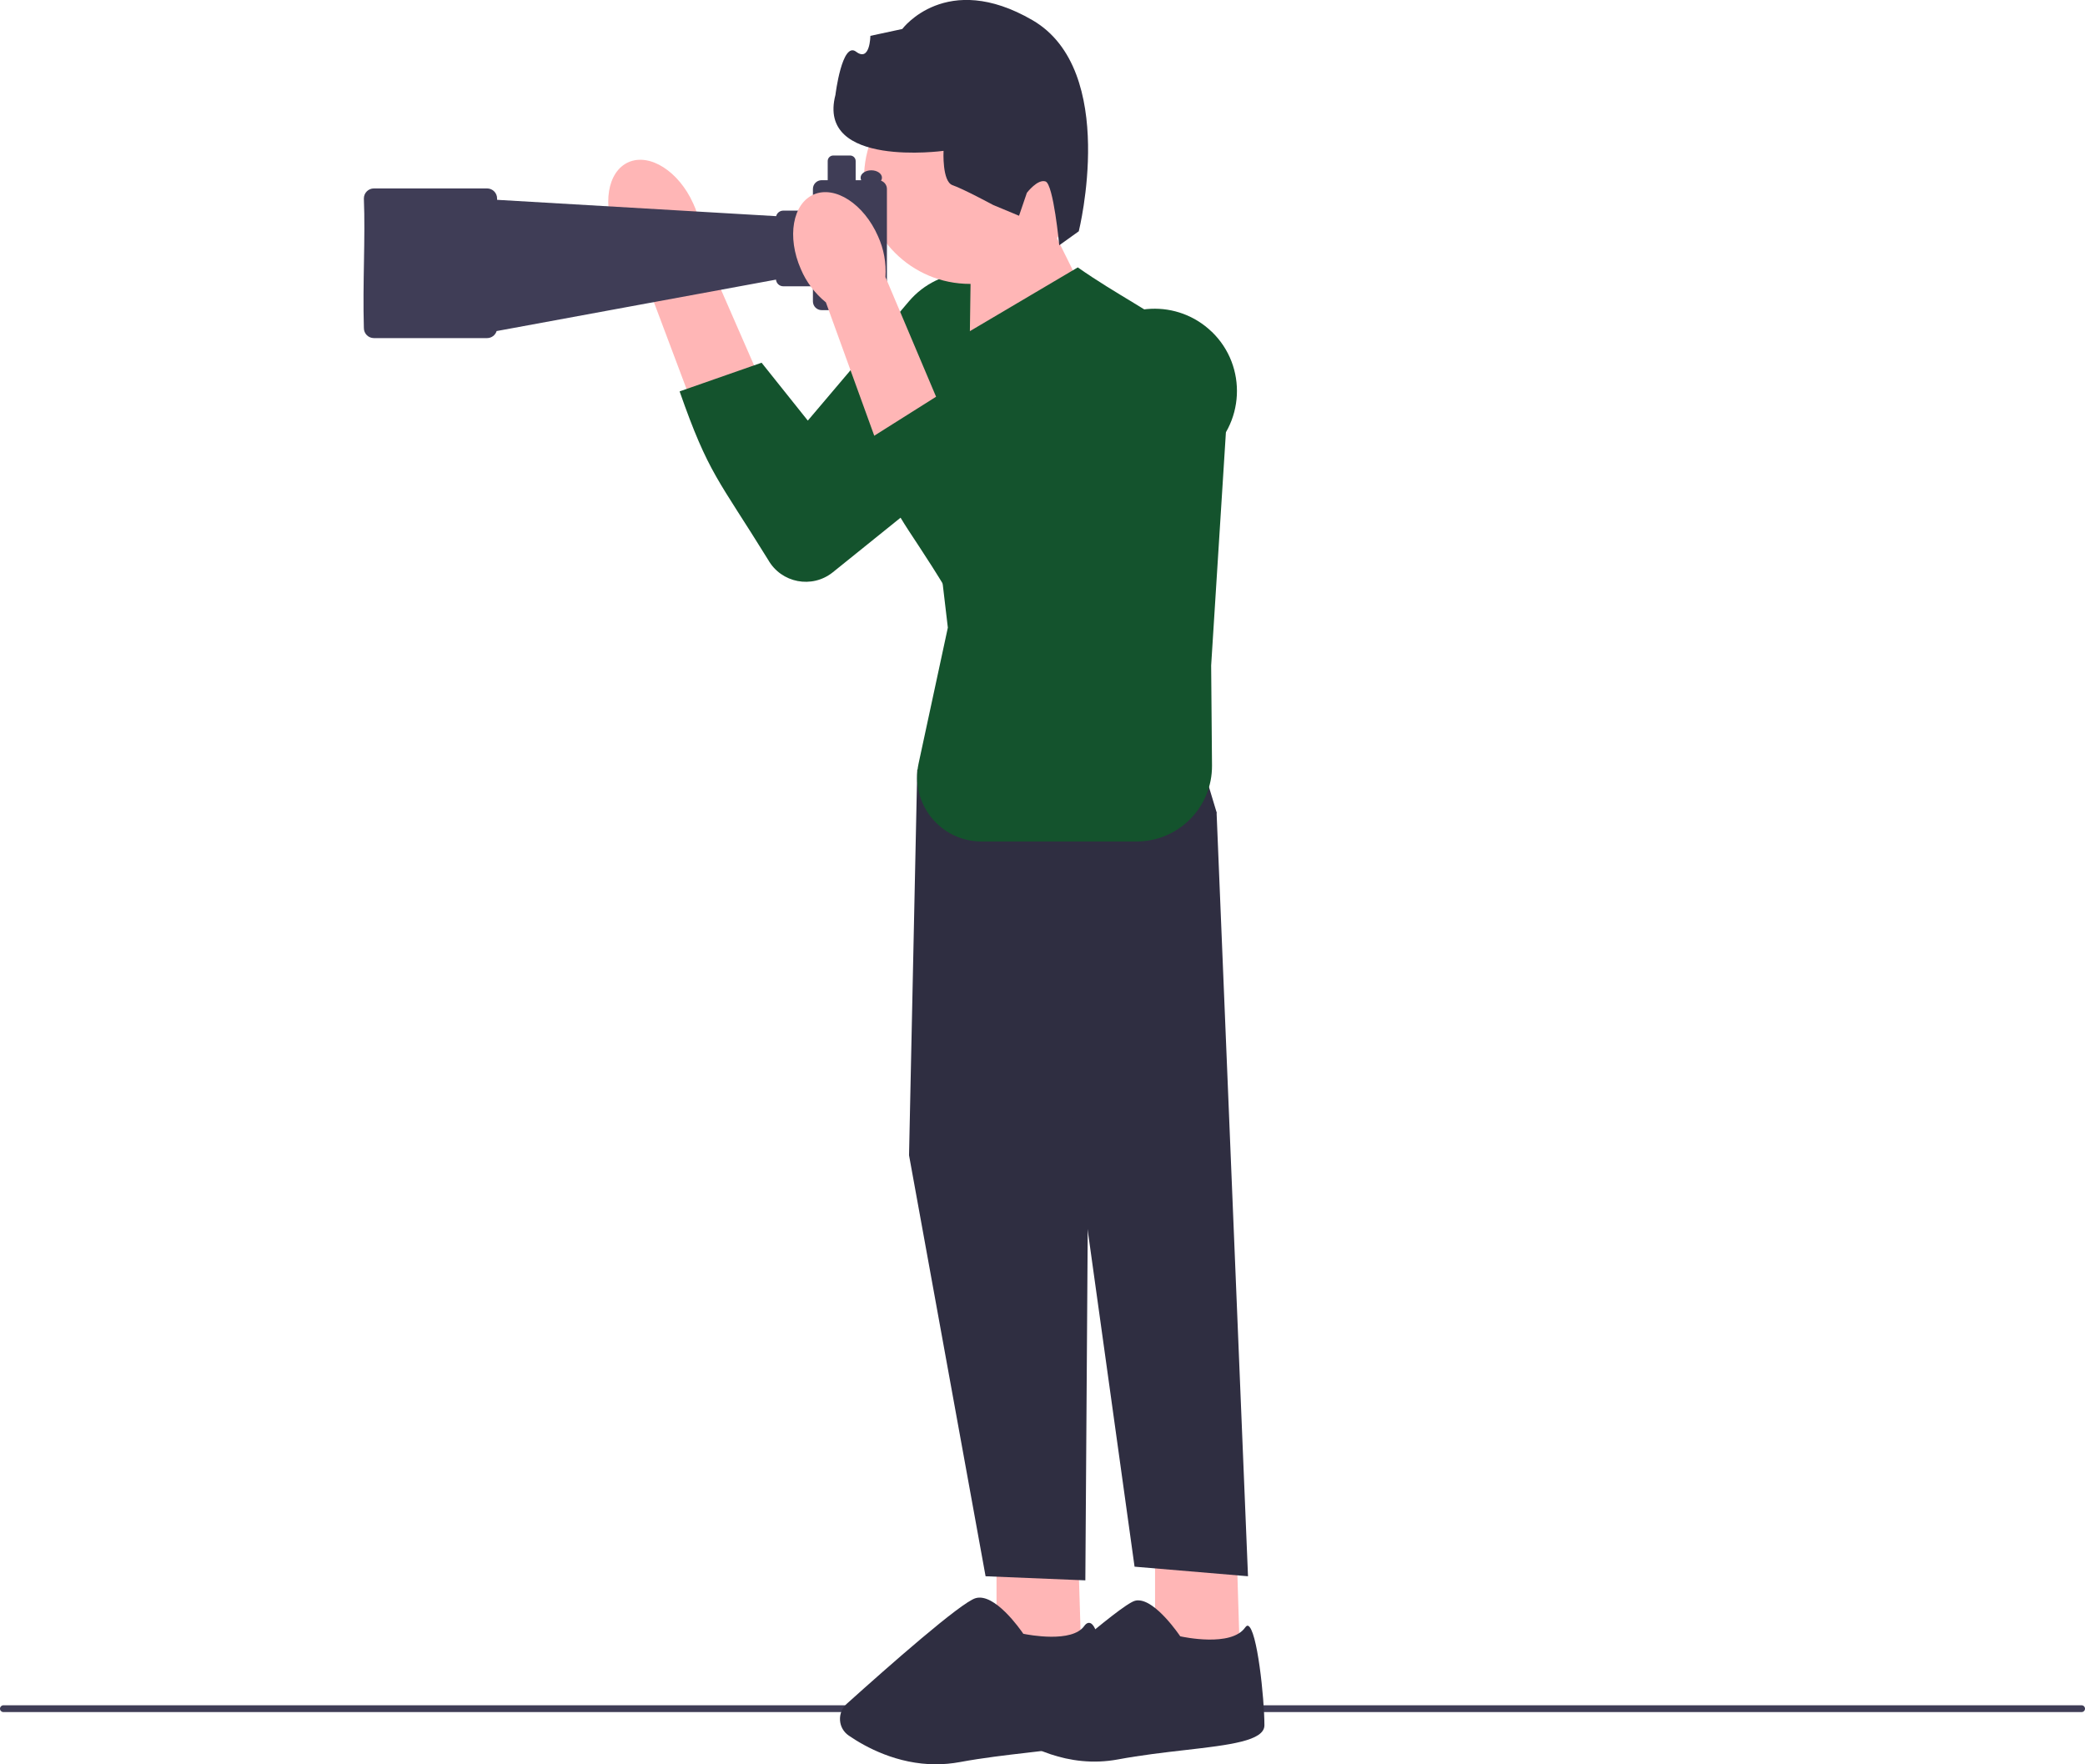 <svg xmlns="http://www.w3.org/2000/svg" width="731.67" height="619.1" viewBox="0 0 731.67 619.1" xmlns:xlink="http://www.w3.org/1999/xlink"><path d="m0,599.58c0,.66.53,1.19,1.19,1.19h729.29c.66,0,1.19-.53,1.19-1.19s-.53-1.19-1.19-1.19H1.19c-.66,0-1.19.53-1.19,1.19Z" fill="#3f3d56"/><g><polygon points="405.33 539.68 405.33 579.01 435.07 579.97 433.83 539.68 405.33 539.68" fill="#ffb6b6"/><path d="m399.45,561.56c-.4,0-.8.05-1.18.16-5.37,1.53-36.43,29.27-45.82,37.73-1.16,1.05-1.78,2.54-1.69,4.1.08,1.55.86,2.96,2.12,3.87,7.12,5.13,21.72,13.25,39.42,9.97,8.14-1.51,16.36-2.46,23.62-3.29,15.53-1.79,27.79-3.21,27.79-8.7,0-9.33-2.56-33.9-5.78-34.93-.29-.09-.63.14-1.02.68-4.92,6.89-21.84,3.23-22.56,3.07l-.19-.04-.11-.16c-.09-.13-8.37-12.44-14.6-12.44h0Z" fill="#2f2e41"/><polygon points="349.7 539.68 349.7 579.01 379.43 579.97 378.19 539.68 349.7 539.68" fill="#ffb6b6"/><polygon points="337.71 258.15 321.88 270.14 319 405.39 345.86 553.11 380.87 554.55 381.83 413.54 426.92 285.01 417.8 254.79 337.71 258.15" fill="#2f2e41"/><polygon points="411.57 281.17 426.92 285.01 437.95 553.11 398.14 549.75 371.76 360.3 411.57 281.17" fill="#2f2e41"/><path d="m328.47,619.1c-13.65,0-24.73-6.03-30.65-10.1-1.79-1.23-2.9-3.18-3.04-5.35-.14-2.19.71-4.29,2.34-5.76,14.7-13.22,40.12-35.62,45.25-37.09,6.65-1.91,15.58,10.81,16.73,12.5,1.86.38,17.09,3.29,21.38-2.73.82-1.15,1.59-1.2,2.09-1.04,4.59,1.47,6.45,31.03,6.45,35.85,0,6.35-12.01,7.74-28.64,9.66-7.24.84-15.44,1.78-23.55,3.28-2.88.53-5.67.77-8.37.77h0Z" fill="#2f2e41"/><g><g><path id="uuid-8e69dd9b-fa11-4b66-9c48-4e3652a3a029-270" d="m216.29,83.16c-5.08-11.22-3.17-22.98,4.27-26.25s17.59,3.18,22.67,14.41c2.09,4.46,3.05,9.36,2.78,14.29l20.9,47.84-23.58,9.46-18.1-48.16c-3.9-3.1-6.97-7.07-8.94-11.58h0Z" fill="#ffb6b6"/><path d="m360.76,103.47h0c12.74,12.02,11.95,32.52-1.69,43.51l-66.8,53.82c-7.29,5.87-18.11,3.8-22.71-4.36-17.55-28.42-20.86-29.98-31.07-59.1l28.77-10.06,16.22,20.31,35.42-41.78c10.7-12.63,29.81-13.69,41.85-2.34,0,0,0,0,0,0Z" fill="#14532d"/></g><polygon points="370.6 82.97 381.52 104.98 340.23 124.92 340.73 89.63 370.6 82.97" fill="#ffb6b6"/><circle cx="340.37" cy="62.46" r="37.16" fill="#ffb6b6"/><path d="m340.12,116.34l38.1-22.51h0c27.94,19.6,51.21,24.18,51.95,58.3l-5.15,81.39.3,35.05c.13,14.72-11.77,26.71-26.48,26.71h-54.4c-14.4,0-25.12-13.28-22.09-27.36l10.27-47.69-10.97-92.94,18.47-10.97h0s0,0,0,0Z" fill="#14532d"/><path d="m127.69,69.64c0-1.95,1.58-3.52,3.52-3.52h39.71c1.95,0,3.52,1.58,3.52,3.52v.48l97.93,5.73c.28-1.11,1.28-1.94,2.49-1.94h10.41v-7.61c0-1.7,1.38-3.07,3.07-3.07h2.12v-6.72c0-1.07.87-1.94,1.94-1.94h5.93c1.07,0,1.94.87,1.94,1.94v6.72h1.95c-.14-.27-.22-.56-.22-.87,0-1.43,1.68-2.6,3.75-2.6s3.75,1.16,3.75,2.6c0,.37-.12.73-.32,1.05,1.19.42,2.06,1.55,2.06,2.89v39.46c0,1.7-1.38,3.07-3.07,3.07h-19.83c-1.7,0-3.07-1.38-3.07-3.07v-5.3h-10.41c-1.34,0-2.43-1.03-2.55-2.34l-98.03,18.05c-.45,1.43-1.78,2.47-3.36,2.47h-39.71c-1.95,0-3.52-1.58-3.52-3.52-.47-16.1.57-31.39,0-45.48h0s0,0,0,0Z" fill="#3f3d56"/><g><path id="uuid-4535de50-8d75-4f28-b6d3-049145ebce00-271" d="m281.03,94.42c-4.95-11.28-2.9-23.01,4.58-26.2,7.48-3.18,17.55,3.38,22.5,14.67,2.04,4.48,2.94,9.39,2.61,14.32l20.34,48.08-23.69,9.19-17.54-48.37c-3.87-3.14-6.89-7.15-8.8-11.69,0,0,0,0,0,0Z" fill="#ffb6b6"/><path d="m425.25,116.42h0c12.6,12.17,11.56,32.66-2.2,43.49l-67.42,53.03c-7.36,5.79-18.15,3.59-22.66-4.62-17.22-28.62-18.61-24.73-28.48-53.97l26.55-16.74,16.42,22.03,35.9-41.36c10.85-12.5,29.97-13.34,41.88-1.85h0Z" fill="#14532d"/></g><path d="m378.58,81.15l-6.87,4.92s-2.02-21.45-4.81-22.4-6.55,3.99-6.55,3.99l-2.75,8.05-9.09-3.79s-10.52-5.67-14.24-6.94-3.16-12.05-3.16-12.05c0,0-44.64,6.11-37.94-19.62,0,0,2.31-18.93,7.25-15.17s5.01-5.56,5.01-5.56l11.2-2.41s15.37-20.7,45.69-3.09c30.32,17.61,16.25,74.05,16.25,74.05,0,0,0,0,0,0Z" fill="#2f2e41"/></g></g></svg>